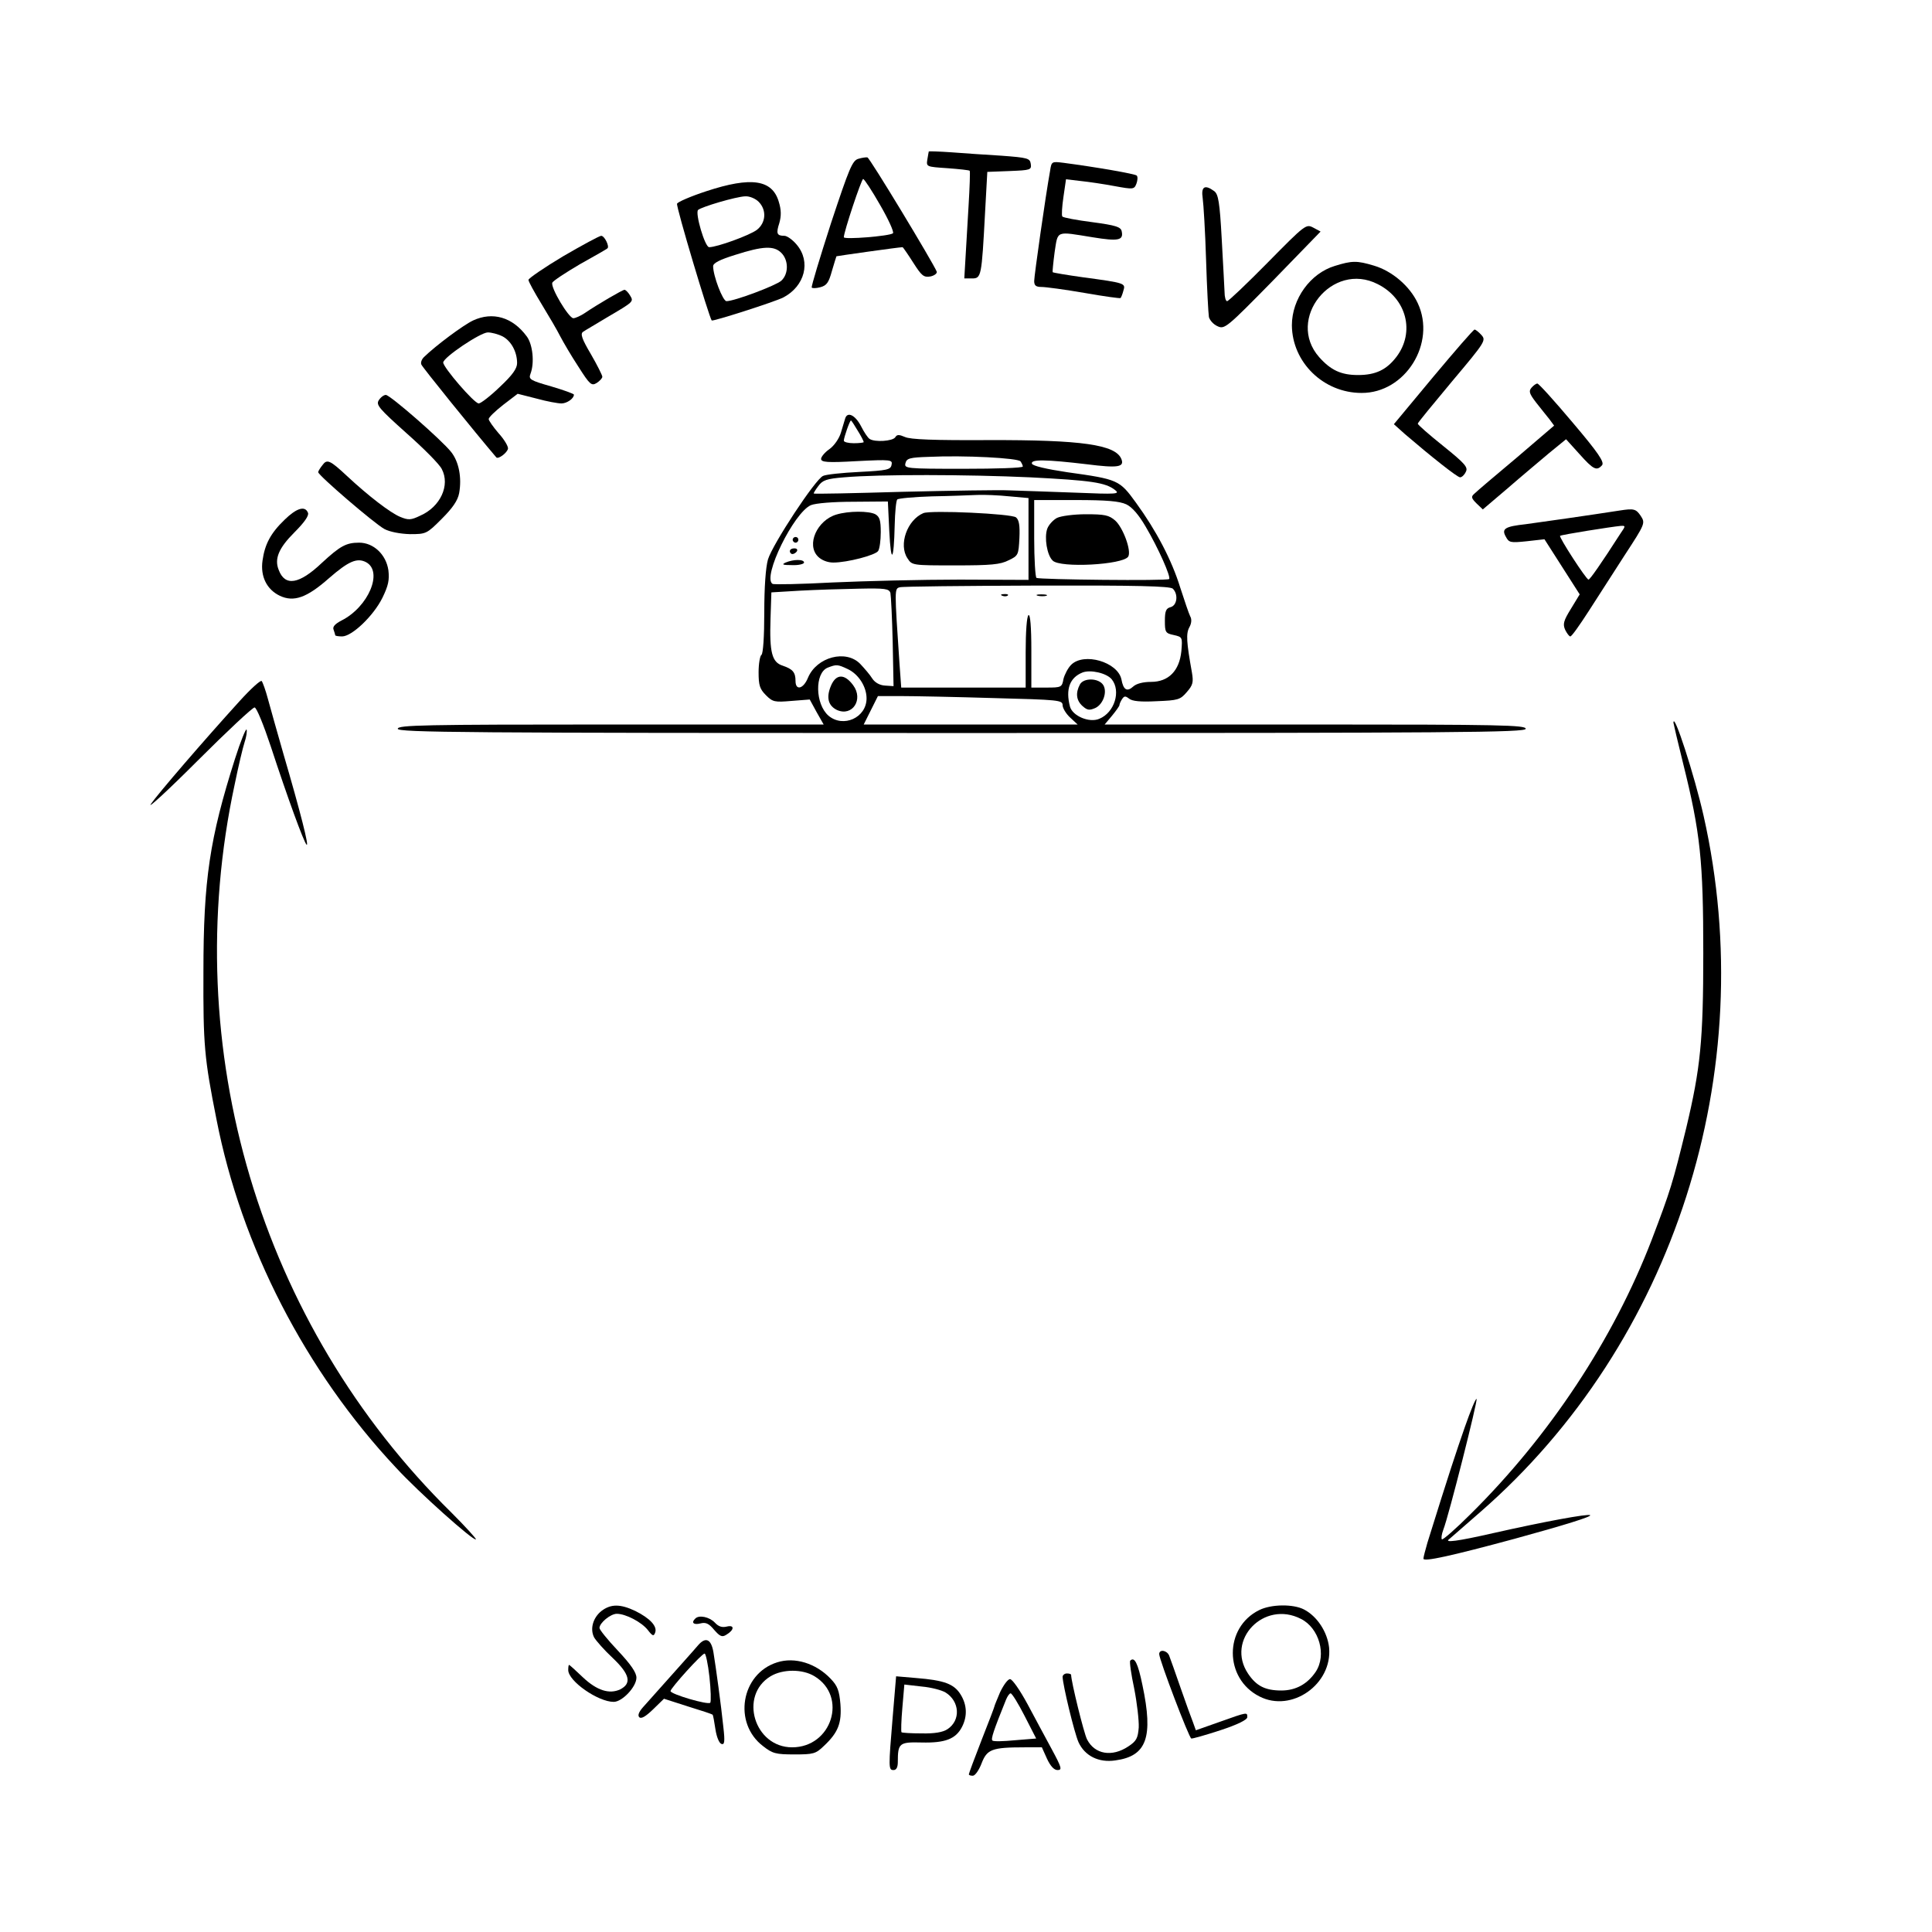 <?xml version="1.0" standalone="no"?>
<!DOCTYPE svg PUBLIC "-//W3C//DTD SVG 20010904//EN"
 "http://www.w3.org/TR/2001/REC-SVG-20010904/DTD/svg10.dtd">
<svg version="1.0" xmlns="http://www.w3.org/2000/svg"
 width="680pt" height="680pt" viewBox="0 0 680 680"
 preserveAspectRatio="xMidYMid meet">

<g transform="translate(0,680) scale(0.1,-0.1)"
fill="#000000" stroke="none">
<path d="M3269 6267 c0 -1 -3 -14 -5 -28 -4 -26 -4 -26 71 -31 41 -3 77 -7 78
-9 2 -2 0 -58 -4 -124 -4 -66 -9 -150 -11 -187 l-4 -68 27 0 c33 0 34 6 46
230 l8 145 78 3 c74 3 78 4 75 25 -3 20 -10 22 -103 29 -55 3 -135 9 -177 12
-43 3 -78 4 -79 3z"/>
<path d="M3021 6241 c-21 -6 -32 -33 -96 -226 -39 -121 -70 -223 -68 -227 2
-3 15 -3 30 1 23 6 30 17 41 57 8 27 15 50 16 52 2 1 220 32 233 32 1 0 18
-24 37 -54 30 -47 37 -53 61 -49 14 3 24 11 22 17 -12 30 -236 401 -244 402
-4 1 -19 -1 -32 -5z m77 -163 c29 -50 49 -94 45 -99 -11 -10 -173 -23 -173
-14 0 19 62 205 68 205 4 0 31 -41 60 -92z"/>
<path d="M3696 6199 c-16 -88 -56 -370 -56 -388 0 -16 6 -21 26 -21 14 0 82
-9 151 -21 68 -12 126 -20 127 -18 2 2 7 14 10 26 8 26 7 27 -142 47 -57 8
-105 16 -107 18 -1 1 2 33 7 71 12 77 3 73 133 52 92 -15 110 -11 103 21 -3
15 -20 21 -103 32 -55 7 -103 16 -106 20 -3 4 -1 35 4 69 l9 62 51 -6 c29 -3
83 -11 120 -18 66 -12 69 -12 77 9 4 11 5 24 1 28 -5 6 -144 30 -258 45 -41 5
-42 5 -47 -28z"/>
<path d="M2486 6127 c-55 -18 -101 -38 -103 -44 -4 -10 113 -400 122 -411 4
-4 220 65 252 81 76 40 98 126 47 186 -14 17 -34 31 -43 31 -27 0 -30 8 -18
45 7 25 7 46 -2 75 -23 78 -97 89 -255 37z m184 -37 c29 -29 26 -74 -6 -99
-25 -19 -140 -61 -168 -61 -15 0 -50 120 -39 131 12 11 134 47 166 48 15 1 36
-8 47 -19z m80 -180 c26 -26 26 -74 0 -98 -19 -17 -165 -72 -193 -72 -13 0
-47 89 -47 123 0 11 23 23 78 40 97 31 136 33 162 7z"/>
<path d="M4233 6103 c3 -21 9 -119 12 -218 3 -99 8 -189 10 -201 3 -11 16 -26
30 -32 25 -12 32 -6 195 160 l168 173 -26 14 c-25 13 -28 11 -160 -123 -74
-75 -138 -136 -143 -136 -5 0 -9 15 -9 33 -1 17 -5 102 -10 187 -7 129 -12
156 -26 167 -34 25 -47 16 -41 -24z"/>
<path d="M1982 5898 c-67 -40 -122 -78 -122 -83 0 -6 21 -44 46 -85 25 -41 55
-92 66 -114 11 -21 39 -69 64 -107 40 -63 46 -68 64 -57 11 7 20 17 20 22 0 5
-18 41 -40 79 -32 54 -38 72 -28 79 7 5 45 27 83 50 97 57 96 56 82 79 -6 10
-15 19 -19 19 -7 0 -96 -52 -140 -82 -15 -10 -33 -18 -40 -18 -16 0 -81 108
-74 125 2 6 46 35 97 65 52 29 96 54 97 56 8 6 -10 44 -22 44 -6 0 -67 -33
-134 -72z"/>
<path d="M4698 5864 c-86 -26 -151 -116 -151 -209 1 -130 111 -238 245 -238
154 -1 264 175 198 316 -28 60 -90 113 -154 132 -60 18 -77 18 -138 -1z m151
-64 c102 -51 132 -169 66 -256 -35 -46 -74 -64 -135 -64 -60 0 -96 17 -137 63
-118 134 46 339 206 257z"/>
<path d="M1665 5672 c-34 -16 -131 -88 -173 -129 -8 -8 -12 -19 -9 -26 3 -9
189 -239 264 -327 7 -7 38 16 41 31 1 8 -13 32 -33 54 -19 22 -35 45 -35 50 0
6 23 28 51 50 l51 39 67 -17 c36 -10 75 -17 87 -17 19 0 44 17 44 31 0 3 -36
16 -80 29 -74 21 -80 25 -73 44 15 39 8 104 -13 132 -50 68 -120 88 -189 56z
m104 -56 c30 -16 51 -54 51 -94 0 -19 -16 -42 -61 -84 -33 -32 -67 -58 -74
-58 -16 0 -125 127 -125 144 0 18 131 106 157 106 13 0 36 -6 52 -14z"/>
<path d="M5044 5473 l-138 -166 39 -35 c91 -78 184 -152 194 -152 6 0 15 8 20
19 9 16 -2 29 -79 91 -50 40 -90 75 -90 79 0 3 55 70 121 149 117 139 120 144
103 163 -9 10 -20 19 -24 19 -4 0 -69 -75 -146 -167z"/>
<path d="M5390 5435 c-10 -12 -7 -21 16 -51 16 -20 37 -47 47 -59 l17 -23
-132 -113 c-73 -61 -140 -118 -148 -126 -13 -11 -12 -16 7 -35 l22 -21 87 74
c47 41 113 96 146 124 l60 49 47 -52 c49 -55 61 -61 80 -39 8 11 -14 44 -104
150 -64 76 -119 137 -124 137 -5 0 -14 -7 -21 -15z"/>
<path d="M1333 5391 c-10 -16 1 -29 97 -115 60 -53 117 -110 125 -127 30 -57
-5 -133 -76 -164 -33 -16 -42 -16 -71 -4 -34 14 -112 74 -186 143 -61 57 -71
61 -87 39 -8 -10 -15 -21 -15 -25 0 -11 198 -181 233 -200 19 -10 55 -17 90
-18 57 0 59 1 112 54 38 38 56 64 61 90 10 55 -1 111 -28 145 -33 42 -215 201
-230 201 -7 0 -18 -8 -25 -19z"/>
<path d="M2975 5328 c-2 -7 -9 -30 -15 -50 -6 -21 -24 -47 -41 -59 -16 -11
-29 -27 -29 -34 0 -12 21 -14 126 -8 120 6 126 5 122 -13 -3 -17 -15 -20 -113
-25 -61 -3 -118 -9 -128 -14 -27 -11 -178 -241 -194 -294 -8 -28 -13 -97 -13
-187 0 -84 -4 -145 -10 -149 -5 -3 -10 -31 -10 -61 0 -46 4 -59 26 -81 24 -24
31 -25 90 -20 l64 5 24 -44 25 -44 -750 0 c-659 0 -749 -2 -749 -15 0 -13 227
-15 1985 -15 1758 0 1985 2 1985 15 0 13 -89 15 -741 15 l-741 0 26 31 c14 17
26 34 26 37 0 4 4 13 9 21 8 12 12 12 25 2 11 -9 40 -12 97 -9 75 3 83 5 106
32 22 25 24 35 18 70 -19 106 -21 136 -9 158 8 14 9 29 3 39 -5 10 -20 55 -35
101 -30 97 -84 200 -156 299 -58 80 -63 82 -242 107 -73 11 -121 22 -124 30
-5 16 49 15 193 -2 110 -14 133 -10 122 18 -20 51 -139 68 -469 67 -190 -1
-274 2 -293 11 -21 9 -28 9 -34 -1 -9 -14 -72 -18 -90 -6 -6 3 -20 24 -31 46
-20 38 -47 51 -55 27z m44 -44 c12 -19 21 -37 21 -40 0 -2 -16 -4 -35 -4 -19
0 -35 4 -35 9 0 11 21 71 25 71 2 0 12 -16 24 -36z m573 -108 c4 -6 8 -14 8
-18 0 -5 -94 -8 -209 -8 -203 0 -209 1 -204 20 4 17 16 20 82 22 124 6 315 -4
323 -16z m33 -56 c216 -11 266 -18 300 -45 18 -14 5 -15 -140 -9 -88 3 -191 7
-230 8 -38 2 -209 -1 -379 -5 -170 -5 -311 -8 -312 -6 -1 1 6 13 16 26 15 21
29 26 91 31 126 11 434 10 654 0z m-72 -67 l67 -6 0 -144 0 -144 -242 1 c-134
0 -334 -5 -446 -10 -112 -6 -208 -8 -213 -5 -37 23 75 251 135 277 17 7 79 12
150 12 l121 1 5 -105 c6 -118 16 -107 19 21 1 46 5 87 9 91 4 4 59 9 122 11
63 1 135 4 160 5 25 1 75 -1 113 -5z m411 -28 c21 -10 44 -37 68 -78 45 -76
90 -178 83 -185 -7 -7 -456 -2 -467 4 -4 3 -8 66 -8 140 l0 134 146 0 c110 0
154 -4 178 -15z m164 -297 c20 -20 15 -59 -8 -65 -16 -4 -20 -14 -20 -48 0
-40 2 -44 31 -50 31 -7 31 -8 27 -57 -7 -69 -45 -108 -107 -108 -27 0 -51 -6
-62 -16 -22 -20 -35 -13 -42 25 -13 61 -132 96 -177 51 -11 -11 -23 -34 -27
-50 -5 -29 -8 -30 -59 -30 l-54 0 0 131 c0 84 -4 128 -10 124 -6 -4 -10 -58
-10 -131 l0 -124 -219 0 -219 0 -6 83 c-18 266 -18 265 1 270 10 3 227 5 483
6 351 1 469 -2 478 -11z m-994 -15 c2 -10 6 -88 8 -173 l3 -155 -30 2 c-19 1
-36 11 -45 25 -8 13 -27 35 -42 51 -50 52 -153 25 -184 -48 -16 -40 -44 -47
-44 -12 0 31 -10 42 -45 54 -38 12 -47 46 -43 166 l3 92 100 6 c55 3 148 6
207 7 94 2 107 0 112 -15z m-150 -268 c38 -18 66 -62 66 -103 0 -68 -82 -105
-134 -61 -47 41 -49 150 -3 169 31 12 35 12 71 -5z m929 -36 c33 -41 10 -117
-44 -139 -35 -15 -94 10 -103 43 -16 61 -1 102 44 120 28 11 85 -2 103 -24z
m-415 -66 c228 -6 242 -7 242 -25 0 -10 12 -30 26 -43 l27 -25 -377 0 -376 0
25 50 25 50 84 0 c45 0 191 -3 324 -7z"/>
<path d="M2944 4989 c-68 -20 -107 -106 -65 -148 13 -13 34 -21 54 -21 49 0
149 26 158 41 5 8 9 37 9 66 0 42 -4 54 -19 63 -23 12 -94 12 -137 -1z"/>
<path d="M3250 4994 c-57 -24 -88 -111 -56 -159 16 -25 17 -25 169 -25 125 0
158 3 187 18 34 16 35 19 38 78 2 44 -1 64 -12 73 -16 13 -299 26 -326 15z"/>
<path d="M2790 4900 c0 -5 5 -10 10 -10 6 0 10 5 10 10 0 6 -4 10 -10 10 -5 0
-10 -4 -10 -10z"/>
<path d="M2780 4860 c0 -5 4 -10 9 -10 6 0 13 5 16 10 3 6 -1 10 -9 10 -9 0
-16 -4 -16 -10z"/>
<path d="M2765 4820 c-15 -7 -10 -9 23 -9 23 -1 42 4 42 9 0 12 -37 12 -65 0z"/>
<path d="M3720 4977 c-13 -7 -29 -24 -34 -38 -11 -31 -1 -93 19 -112 26 -27
248 -15 266 14 12 20 -18 102 -46 127 -22 19 -37 22 -103 22 -42 0 -88 -6
-102 -13z"/>
<path d="M3528 4703 c7 -3 16 -2 19 1 4 3 -2 6 -13 5 -11 0 -14 -3 -6 -6z"/>
<path d="M3653 4703 c9 -2 23 -2 30 0 6 3 -1 5 -18 5 -16 0 -22 -2 -12 -5z"/>
<path d="M2925 4387 c-18 -42 -10 -71 21 -86 54 -24 94 37 57 87 -30 41 -60
41 -78 -1z"/>
<path d="M3801 4391 c-16 -30 -13 -56 9 -76 17 -15 24 -16 45 -7 28 13 43 57
28 81 -16 25 -69 26 -82 2z"/>
<path d="M1002 4971 c-50 -48 -70 -87 -78 -144 -8 -56 15 -102 61 -124 49 -23
95 -7 173 62 69 60 99 73 131 56 60 -33 8 -157 -87 -205 -23 -12 -32 -22 -28
-32 3 -9 6 -18 6 -20 0 -2 11 -4 24 -4 35 0 111 73 142 136 21 43 25 63 21 97
-8 55 -52 97 -103 97 -46 0 -67 -12 -131 -71 -80 -76 -130 -84 -152 -25 -16
39 0 77 55 132 35 35 52 59 48 69 -10 26 -40 17 -82 -24z"/>
<path d="M5700 5003 c-96 -15 -284 -42 -330 -48 -73 -8 -86 -16 -70 -44 11
-21 16 -22 74 -16 l62 7 62 -97 62 -97 -31 -51 c-26 -42 -29 -54 -20 -74 6
-12 14 -23 18 -23 5 0 33 40 64 88 31 48 88 137 128 199 72 110 72 112 56 137
-17 25 -24 27 -75 19z m4 -80 c-70 -109 -108 -163 -113 -163 -8 0 -105 150
-100 154 4 4 181 32 213 35 18 1 18 0 0 -26z"/>
<path d="M843 4332 c-129 -142 -288 -327 -312 -362 -13 -19 61 49 165 153 103
103 193 187 200 187 7 0 32 -62 57 -137 60 -183 116 -336 126 -346 10 -10 -21
113 -81 318 -22 77 -47 165 -55 195 -8 30 -18 58 -22 63 -4 4 -39 -28 -78 -71z"/>
<path d="M5890 4256 c0 -2 15 -67 34 -143 61 -245 71 -343 71 -668 0 -309 -10
-405 -60 -615 -48 -196 -55 -219 -122 -395 -134 -348 -359 -689 -637 -964 -52
-52 -98 -92 -101 -89 -3 3 -1 18 5 34 19 48 122 456 117 460 -3 3 -21 -41 -41
-98 -31 -89 -56 -164 -132 -408 -7 -25 -14 -50 -14 -56 0 -12 99 10 321 70
179 49 271 78 266 83 -7 6 -164 -23 -341 -63 -127 -29 -175 -35 -155 -21 2 2
51 44 109 95 683 595 989 1551 786 2451 -32 142 -106 370 -106 327z"/>
<path d="M827 4129 c-89 -280 -111 -426 -111 -749 -1 -258 3 -304 46 -520 87
-446 313 -886 632 -1226 80 -87 274 -260 281 -252 2 2 -36 44 -86 94 -674 663
-963 1634 -763 2563 13 64 29 131 35 149 6 18 9 37 7 44 -2 6 -21 -40 -41
-103z"/>
<path d="M2117 1130 c-30 -24 -41 -63 -26 -93 7 -12 36 -45 66 -73 60 -57 67
-89 26 -110 -38 -18 -82 -4 -131 42 -25 24 -47 44 -49 44 -2 0 -3 -8 -3 -18 0
-39 105 -112 160 -112 30 0 80 53 80 85 0 18 -19 46 -65 95 -36 38 -65 74 -65
80 0 18 39 50 61 50 31 0 87 -29 109 -57 17 -22 21 -23 26 -9 8 22 -18 50 -70
76 -53 25 -86 25 -119 0z"/>
<path d="M4432 1133 c-124 -61 -124 -241 1 -304 113 -58 257 43 245 172 -6 55
-42 110 -88 134 -38 20 -116 19 -158 -2z m147 -31 c64 -32 91 -127 52 -186
-29 -43 -70 -66 -121 -66 -57 0 -88 16 -117 59 -80 119 56 260 186 193z"/>
<path d="M2447 1103 c-15 -14 -6 -23 18 -17 19 5 30 0 49 -23 20 -23 28 -26
42 -17 29 17 30 36 2 29 -17 -4 -29 0 -42 14 -19 20 -56 28 -69 14z"/>
<path d="M2456 1008 c-16 -19 -70 -79 -193 -217 -15 -17 -19 -29 -13 -35 7 -7
23 3 48 27 l39 38 84 -27 c46 -14 85 -27 87 -29 2 -2 6 -24 10 -51 4 -27 13
-49 21 -52 11 -4 13 7 7 59 -8 77 -26 209 -35 264 -8 47 -28 55 -55 23z m41
-110 c5 -46 6 -86 3 -91 -7 -9 -140 30 -140 41 0 10 110 132 120 132 4 0 12
-37 17 -82z"/>
<path d="M4080 978 c1 -22 105 -295 113 -297 4 -1 50 12 102 29 61 20 95 37
95 46 0 18 2 19 -96 -16 l-85 -30 -10 28 c-6 15 -26 70 -44 122 -18 52 -36
103 -40 113 -8 19 -35 23 -35 5z"/>
<path d="M2735 949 c-127 -40 -156 -214 -49 -295 33 -26 45 -29 110 -29 67 0
75 2 104 30 50 47 63 80 58 147 -4 47 -10 64 -34 89 -52 55 -127 78 -189 58z
m132 -49 c117 -71 61 -250 -79 -250 -133 0 -188 182 -76 250 43 26 113 26 155
0z"/>
<path d="M3978 955 c-3 -3 3 -47 14 -98 10 -51 17 -112 16 -137 -3 -38 -8 -48
-37 -67 -57 -38 -118 -28 -145 25 -11 21 -56 204 -56 227 0 3 -7 5 -15 5 -8 0
-15 -6 -15 -12 1 -30 41 -196 56 -230 22 -48 71 -73 130 -64 110 15 134 81 95
265 -16 78 -28 101 -43 86z"/>
<path d="M3142 757 c-15 -180 -15 -187 3 -187 10 0 15 10 15 28 0 67 5 71 84
69 82 -2 120 12 142 55 19 37 18 77 -5 114 -23 37 -57 50 -157 58 l-70 6 -12
-143z m186 86 c50 -31 54 -98 7 -129 -16 -11 -46 -16 -91 -15 -37 0 -68 2 -71
4 -2 3 -1 41 3 86 l7 82 61 -7 c34 -3 71 -13 84 -21z"/>
<path d="M3520 844 c-11 -26 -20 -48 -20 -50 0 -2 -20 -55 -45 -118 -25 -64
-45 -118 -45 -121 0 -3 6 -5 14 -5 8 0 22 20 31 44 19 49 36 56 151 56 l61 0
18 -40 c12 -26 25 -40 37 -40 17 0 15 8 -20 73 -21 39 -60 111 -86 160 -26 48
-53 87 -61 87 -8 0 -23 -21 -35 -46z m86 -83 l41 -80 -74 -6 c-41 -4 -77 -5
-80 -1 -6 5 4 35 48 144 5 12 12 22 16 22 5 0 27 -36 49 -79z"/>
</g>
</svg>
